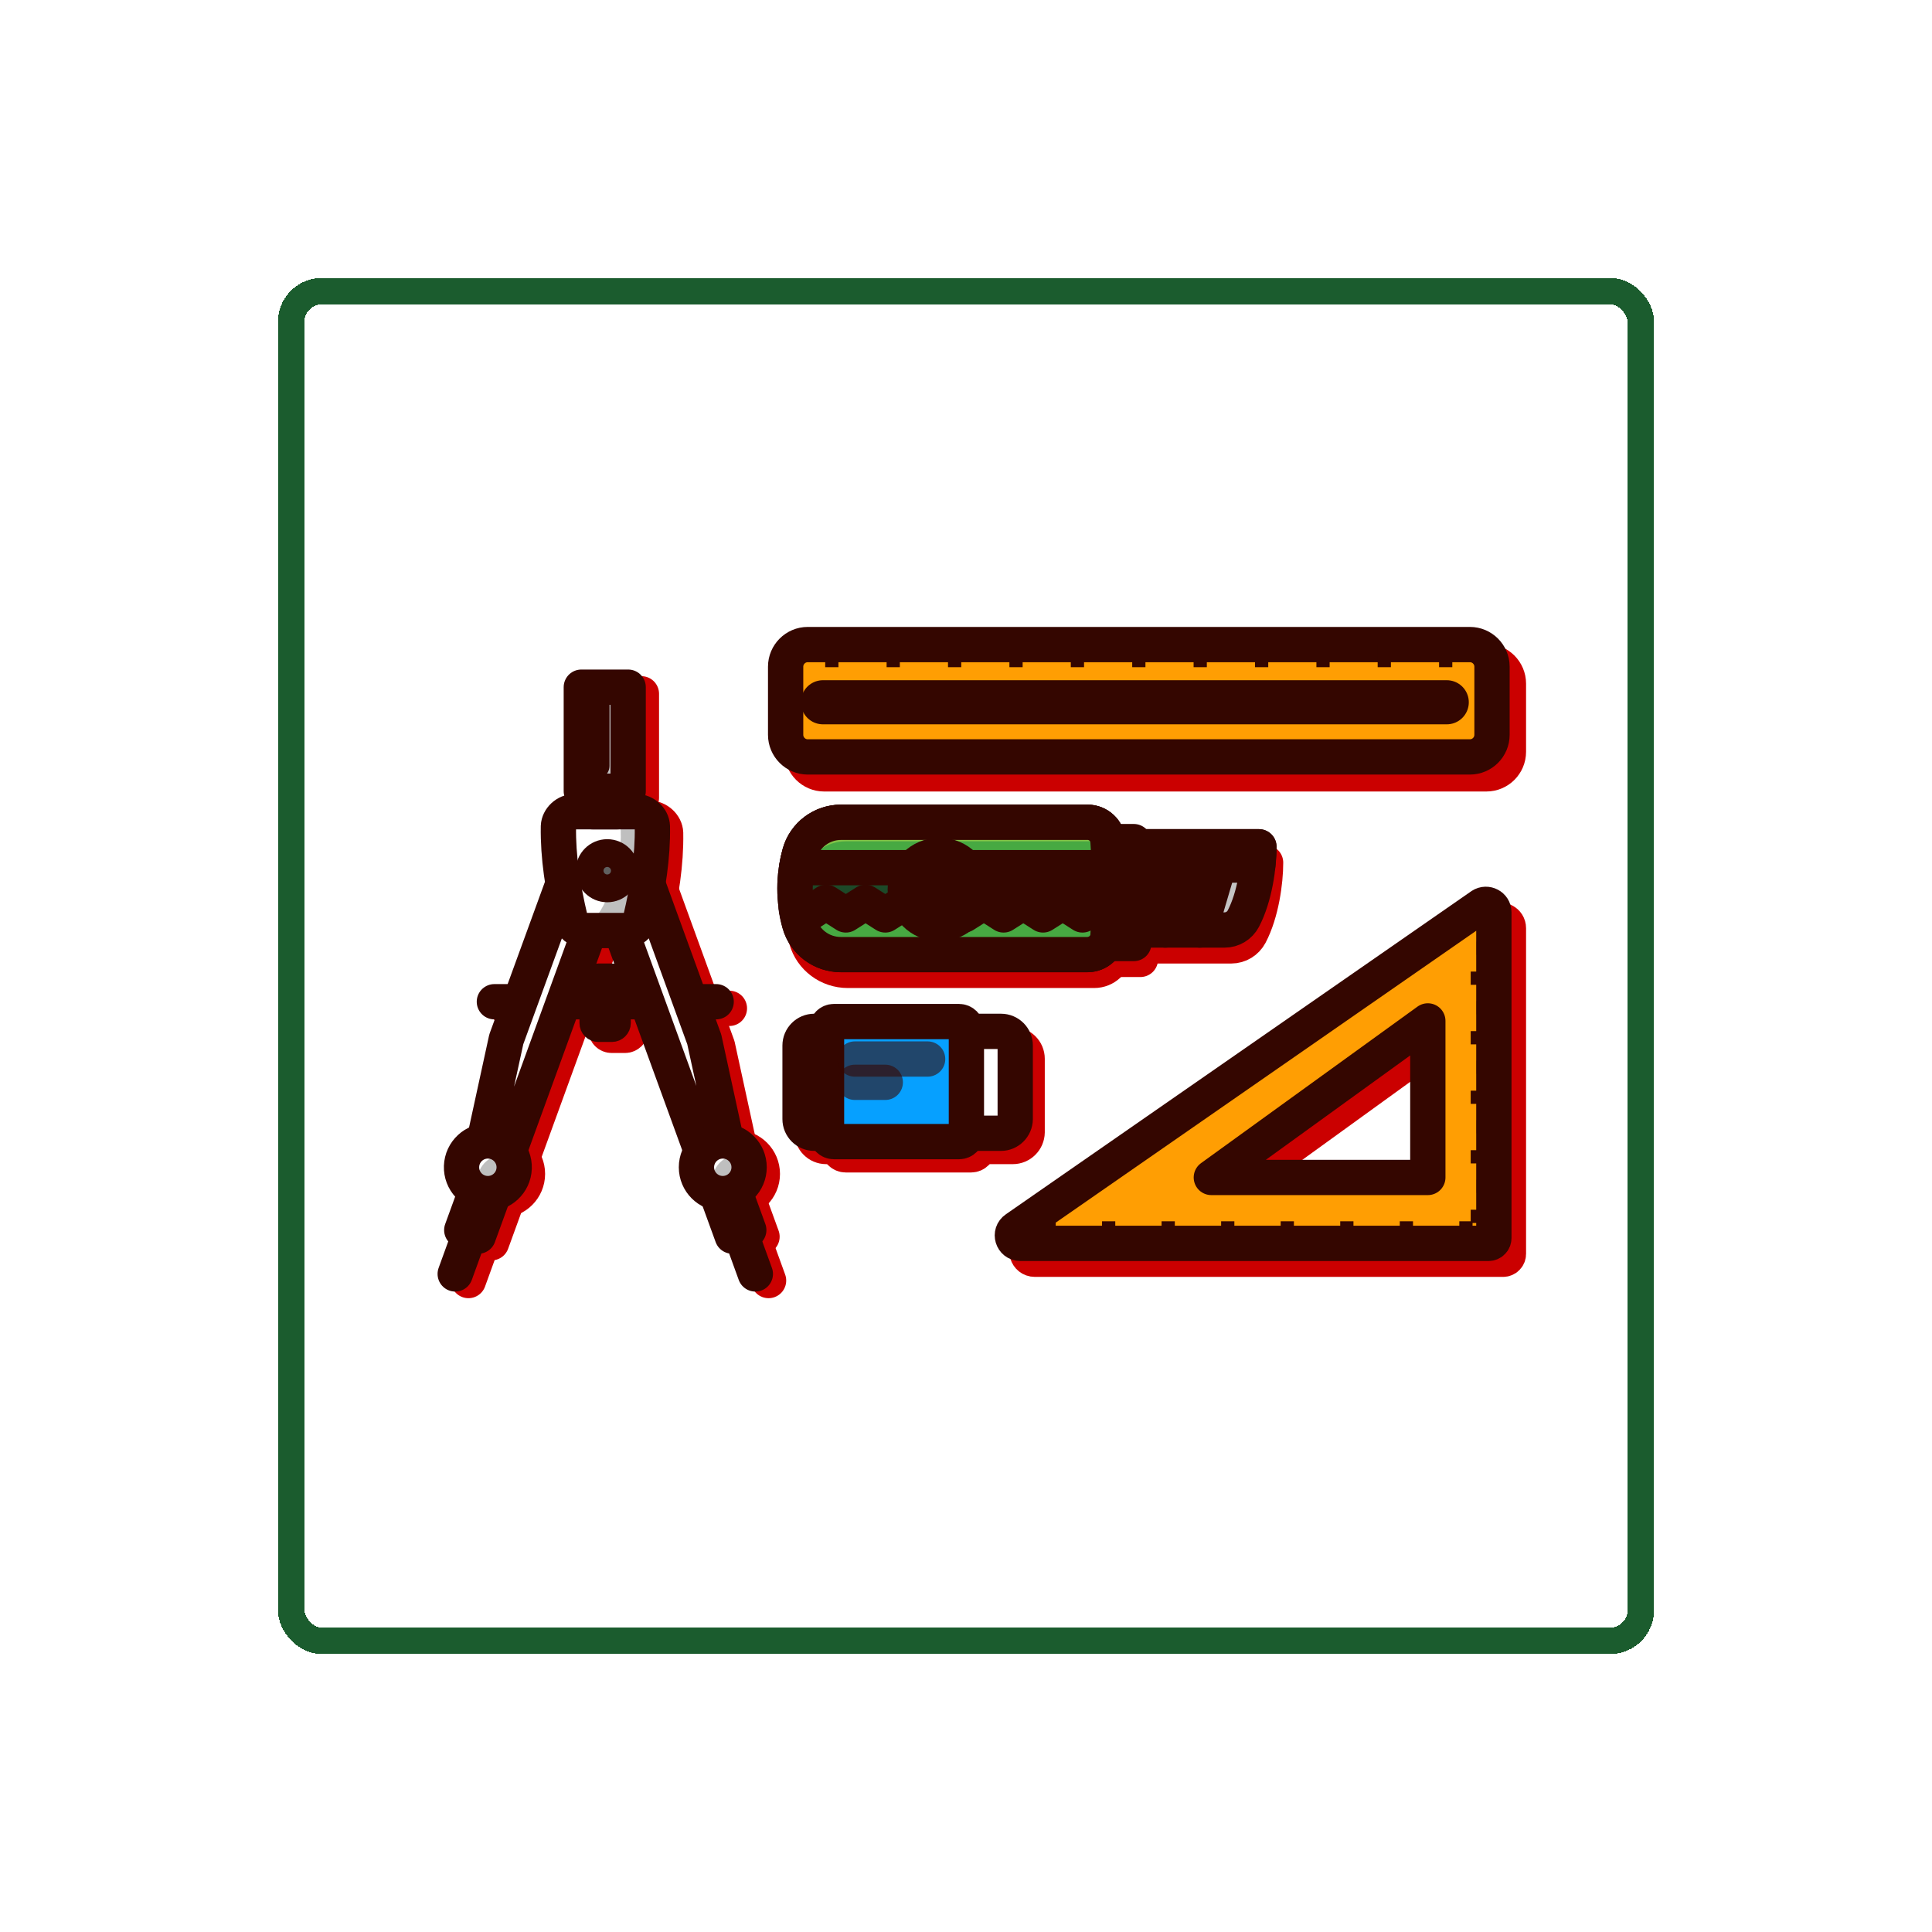 <svg width="438" height="438" viewBox="0 0 438 438" fill="none" xmlns="http://www.w3.org/2000/svg">
<g filter="url(#filter0_d_50_948)">
<g clip-path="url(#clip0_50_948)">
<path d="M353 53H53V353H353V53Z" fill="white"/>
<path d="M232.07 174.02C215.81 174.02 192.44 174.02 176.18 174.02C171.83 174.02 167.99 176.87 166.82 181.04C165.35 186.29 165.35 191.75 166.82 196.97C167.99 201.14 171.83 203.99 176.18 203.99H232.07C234.53 203.99 236.54 202.1 236.69 199.67C237.17 192.56 237.17 185.42 236.69 178.31C236.54 175.91 234.5 174.02 232.07 174.02Z" fill="#CB0000" stroke="#CB0000" stroke-width="8" stroke-miterlimit="10" stroke-linecap="round" stroke-linejoin="round"/>
<path d="M196.7 198.44C195.5 192.2 195.5 185.81 196.7 179.57C218.81 179.57 248.78 179.57 270.92 179.57C270.92 183.89 269.96 190.94 267.38 195.86C266.54 197.45 264.92 198.44 263.12 198.44H196.7Z" fill="#CB0000" stroke="#CB0000" stroke-width="8" stroke-miterlimit="10" stroke-linecap="round" stroke-linejoin="round"/>
<path d="M242.54 195.89H237.17V201.5H242.54V195.89Z" fill="#CB0000" stroke="#CB0000" stroke-width="8" stroke-miterlimit="10" stroke-linecap="round" stroke-linejoin="round"/>
<path d="M242.54 178.1H237.17V183.71H242.54V178.1Z" fill="#CB0000" stroke="#CB0000" stroke-width="8" stroke-miterlimit="10" stroke-linecap="round" stroke-linejoin="round"/>
<path d="M99.08 212.6H149.36" stroke="#CB0000" stroke-width="8" stroke-miterlimit="10" stroke-linecap="round" stroke-linejoin="round"/>
<path d="M125.72 218.72H122.66C121.94 218.72 121.37 218.15 121.37 217.43V208.22C121.37 207.5 121.94 206.93 122.66 206.93H125.72C126.44 206.93 127.01 207.5 127.01 208.22V217.43C127.01 218.15 126.41 218.72 125.72 218.72Z" fill="#CB0000" stroke="#CB0000" stroke-width="8" stroke-miterlimit="10" stroke-linecap="round" stroke-linejoin="round"/>
<path d="M155.06 265.55L158.24 274.31" stroke="#CB0000" stroke-width="8" stroke-miterlimit="10" stroke-linecap="round" stroke-linejoin="round"/>
<path d="M151.91 245.24L146.3 247.31L122.18 181.1L130.94 177.92L146.66 221.12L151.91 245.24Z" fill="#CB0000" stroke="#CB0000" stroke-width="8" stroke-miterlimit="10" stroke-linecap="round" stroke-linejoin="round"/>
<path d="M153.122 254.385L149.373 255.75L153.005 265.729L156.754 264.365L153.122 254.385Z" fill="#CB0000" stroke="#CB0000" stroke-width="8" stroke-miterlimit="10" stroke-linecap="round" stroke-linejoin="round"/>
<path d="M150.86 256.1C154.157 256.1 156.83 253.427 156.83 250.13C156.83 246.833 154.157 244.16 150.86 244.16C147.563 244.16 144.89 246.833 144.89 250.13C144.89 253.427 147.563 256.1 150.86 256.1Z" fill="#CB0000" stroke="#CB0000" stroke-width="8" stroke-miterlimit="10" stroke-linecap="round" stroke-linejoin="round"/>
<path d="M96.53 245.24L102.17 247.31L126.26 181.1L117.53 177.92L101.78 221.12L96.53 245.24Z" fill="#CB0000" stroke="#CB0000" stroke-width="8" stroke-miterlimit="10" stroke-linecap="round" stroke-linejoin="round"/>
<path d="M95.319 254.391L91.686 264.371L95.436 265.735L99.068 255.756L95.319 254.391Z" fill="#CB0000" stroke="#CB0000" stroke-width="8" stroke-miterlimit="10" stroke-linecap="round" stroke-linejoin="round"/>
<path d="M93.38 265.55L90.2 274.31" stroke="#CB0000" stroke-width="8" stroke-miterlimit="10" stroke-linecap="round" stroke-linejoin="round"/>
<path d="M97.61 256.1C100.907 256.1 103.58 253.427 103.58 250.13C103.58 246.833 100.907 244.16 97.61 244.16C94.313 244.16 91.64 246.833 91.64 250.13C91.64 253.427 94.313 256.1 97.61 256.1Z" fill="#CB0000" stroke="#CB0000" stroke-width="8" stroke-miterlimit="10" stroke-linecap="round" stroke-linejoin="round"/>
<path d="M128.87 196.46C125.78 196.46 122.66 196.46 119.57 196.46C118.07 196.46 116.63 195.32 116.27 193.82C114.62 186.86 113.48 179.81 113.6 172.85C113.66 171.08 115.37 169.52 117.14 169.52C121.88 169.52 126.62 169.52 131.36 169.52C133.13 169.52 134.84 171.08 134.9 172.85C135.02 179.81 133.88 186.86 132.23 193.82C131.81 195.32 130.37 196.46 128.87 196.46Z" fill="#CB0000" stroke="#CB0000" stroke-width="8" stroke-miterlimit="10" stroke-linecap="round" stroke-linejoin="round"/>
<path d="M129.41 141.29H118.79V164.87H129.41V141.29Z" fill="#CB0000" stroke="#CB0000" stroke-width="8" stroke-miterlimit="10" stroke-linecap="round" stroke-linejoin="round"/>
<path d="M126.95 164.87H121.31V169.52H126.95V164.87Z" fill="#CB0000" stroke="#CB0000" stroke-width="8" stroke-miterlimit="10" stroke-linecap="round" stroke-linejoin="round"/>
<path d="M96.08 211.1H146.36" stroke="#340600" stroke-width="8" stroke-miterlimit="10" stroke-linecap="round" stroke-linejoin="round"/>
<path d="M122.72 217.22H119.66C118.94 217.22 118.37 216.65 118.37 215.93V206.72C118.37 206 118.94 205.43 119.66 205.43H122.72C123.44 205.43 124.01 206 124.01 206.72V215.93C124.01 216.65 123.41 217.22 122.72 217.22Z" fill="#BFBFBF"/>
<path d="M118.91 205.64C118.58 205.88 118.34 206.27 118.34 206.72V215.93C118.34 216.38 118.58 216.77 118.91 217.01C119.87 216.14 120.59 213.92 120.59 211.34C120.59 208.73 119.9 206.51 118.91 205.64Z" fill="white"/>
<path d="M122.72 217.22H119.66C118.94 217.22 118.37 216.65 118.37 215.93V206.72C118.37 206 118.94 205.43 119.66 205.43H122.72C123.44 205.43 124.01 206 124.01 206.72V215.93C124.01 216.65 123.41 217.22 122.72 217.22Z" stroke="#340600" stroke-width="6" stroke-miterlimit="10" stroke-linecap="round" stroke-linejoin="round"/>
<path d="M148.91 243.74L143.3 245.81L119.18 179.6L127.94 176.42L143.66 219.62L148.91 243.74Z" fill="white"/>
<path d="M143.66 219.62L127.94 176.42L125.54 177.29L140.96 219.62L146.21 243.74L142.97 244.94L143.3 245.81L148.91 243.74L143.66 219.62Z" fill="#BFBFBF"/>
<path d="M128.24 176.12L119.48 179.3L126.26 197.96C129.26 197.9 131.96 195.77 132.68 192.8C132.89 191.87 133.1 190.97 133.31 190.07L128.24 176.12Z" fill="#BFBFBF"/>
<path d="M152.06 264.05L155.24 272.81" stroke="#340600" stroke-width="8" stroke-miterlimit="10" stroke-linecap="round" stroke-linejoin="round"/>
<path d="M150.122 252.885L146.373 254.25L150.005 264.229L153.754 262.865L150.122 252.885Z" fill="#BFBFBF"/>
<path d="M148.91 243.74L143.3 245.81L119.18 179.6L127.94 176.42L143.66 219.62L148.91 243.74Z" stroke="#340600" stroke-width="8" stroke-miterlimit="10" stroke-linecap="round" stroke-linejoin="round"/>
<path d="M150.122 252.885L146.373 254.25L150.005 264.229L153.754 262.865L150.122 252.885Z" stroke="#340600" stroke-width="8" stroke-miterlimit="10" stroke-linecap="round" stroke-linejoin="round"/>
<path d="M147.86 254.6C151.157 254.6 153.83 251.927 153.83 248.63C153.83 245.333 151.157 242.66 147.86 242.66C144.563 242.66 141.89 245.333 141.89 248.63C141.89 251.927 144.563 254.6 147.86 254.6Z" fill="white"/>
<path d="M149.39 246.17C146.3 247.31 144.68 250.73 145.82 253.85C145.88 254.03 145.94 254.18 146.03 254.33C147.26 254.72 148.61 254.72 149.9 254.27C152.99 253.13 154.61 249.71 153.47 246.59C153.41 246.41 153.35 246.26 153.26 246.11C152.06 245.69 150.71 245.69 149.39 246.17Z" fill="#BFBFBF"/>
<path d="M147.86 254.6C151.157 254.6 153.83 251.927 153.83 248.63C153.83 245.333 151.157 242.66 147.86 242.66C144.563 242.66 141.89 245.333 141.89 248.63C141.89 251.927 144.563 254.6 147.86 254.6Z" stroke="#340600" stroke-width="8" stroke-miterlimit="10" stroke-linecap="round" stroke-linejoin="round"/>
<path d="M93.53 243.74L99.17 245.81L123.26 179.6L114.53 176.42L98.78 219.62L93.53 243.74Z" fill="white"/>
<path d="M93.53 243.74L99.17 245.81L123.26 179.6L114.53 176.42L98.78 219.62L93.53 243.74Z" fill="white"/>
<path d="M114.53 176.42L114.2 177.29L120.56 179.6L96.77 244.94L99.17 245.81L123.26 179.6L114.53 176.42Z" fill="#BFBFBF"/>
<path d="M115.13 176.12L110.06 190.07C110.24 190.97 110.45 191.87 110.69 192.8C111.41 195.74 114.11 197.87 117.11 197.93L123.89 179.27L115.13 176.12Z" fill="#BFBFBF"/>
<path d="M93.53 243.74L99.17 245.81L123.26 179.6L114.53 176.42L98.78 219.62L93.53 243.74Z" stroke="#340600" stroke-width="8" stroke-miterlimit="10" stroke-linecap="round" stroke-linejoin="round"/>
<path d="M92.319 252.891L88.686 262.871L92.436 264.235L96.068 254.256L92.319 252.891Z" fill="#BFBFBF"/>
<path d="M92.319 252.891L88.686 262.871L92.436 264.235L96.068 254.256L92.319 252.891Z" stroke="#340600" stroke-width="8" stroke-miterlimit="10" stroke-linecap="round" stroke-linejoin="round"/>
<path d="M90.38 264.05L87.2 272.81" stroke="#340600" stroke-width="8" stroke-miterlimit="10" stroke-linecap="round" stroke-linejoin="round"/>
<path d="M100.568 248.83C100.677 245.535 98.095 242.775 94.8 242.665C91.505 242.556 88.744 245.138 88.635 248.433C88.525 251.728 91.107 254.488 94.402 254.598C97.698 254.708 100.458 252.126 100.568 248.83Z" fill="white"/>
<path d="M100.568 248.83C100.677 245.535 98.095 242.775 94.8 242.665C91.505 242.556 88.744 245.138 88.635 248.433C88.525 251.728 91.107 254.488 94.402 254.598C97.698 254.708 100.458 252.126 100.568 248.83Z" fill="white"/>
<path d="M100.22 250.67C100.79 249.11 100.67 247.49 100.01 246.11C96.95 245.12 93.65 246.71 92.57 249.74C92 251.3 92.12 252.92 92.78 254.3C95.81 255.29 99.11 253.7 100.22 250.67Z" fill="#BFBFBF"/>
<path d="M100.568 248.83C100.677 245.535 98.095 242.775 94.8 242.665C91.505 242.556 88.744 245.138 88.635 248.433C88.525 251.728 91.107 254.488 94.402 254.598C97.698 254.708 100.458 252.126 100.568 248.83Z" stroke="#340600" stroke-width="8" stroke-miterlimit="10" stroke-linecap="round" stroke-linejoin="round"/>
<path d="M125.87 194.96C122.78 194.96 119.66 194.96 116.57 194.96C115.07 194.96 113.63 193.82 113.27 192.32C111.62 185.36 110.48 178.31 110.6 171.35C110.66 169.58 112.37 168.02 114.14 168.02C118.88 168.02 123.62 168.02 128.36 168.02C130.13 168.02 131.84 169.58 131.9 171.35C132.02 178.31 130.88 185.36 129.23 192.32C128.81 193.82 127.37 194.96 125.87 194.96Z" fill="#BFBFBF"/>
<path d="M113.15 192.32C111.5 185.36 110.36 178.31 110.48 171.35C110.54 169.58 112.25 168.02 114.02 168.02C117.41 168.02 120.77 168.02 124.16 168.02C124.97 171.74 124.97 175.76 123.95 179.75C122.42 185.81 120.44 194.09 114.26 194.09C113.72 193.64 113.33 193.01 113.15 192.32Z" fill="white"/>
<path d="M125.87 194.96C122.78 194.96 119.66 194.96 116.57 194.96C115.07 194.96 113.63 193.82 113.27 192.32C111.62 185.36 110.48 178.31 110.6 171.35C110.66 169.58 112.37 168.02 114.14 168.02C118.88 168.02 123.62 168.02 128.36 168.02C130.13 168.02 131.84 169.58 131.9 171.35C132.02 178.31 130.88 185.36 129.23 192.32C128.81 193.82 127.37 194.96 125.87 194.96Z" stroke="#340600" stroke-width="8" stroke-miterlimit="10" stroke-linecap="round" stroke-linejoin="round"/>
<path d="M126.41 139.79H115.79V163.37H126.41V139.79Z" fill="#BFBFBF"/>
<path d="M118.79 139.79H115.79V163.37H118.79V139.79Z" fill="#BFBFBF"/>
<path d="M126.44 139.79H122.69V163.37H126.44V139.79Z" fill="#BFBFBF"/>
<path d="M126.41 139.79H115.79V163.37H126.41V139.79Z" stroke="#340600" stroke-width="8" stroke-miterlimit="10" stroke-linecap="round" stroke-linejoin="round"/>
<path d="M123.95 163.37H118.31V168.02H123.95V163.37Z" fill="#606060"/>
<path d="M123.95 163.37H118.31V168.02H123.95V163.37Z" stroke="#340600" stroke-width="8" stroke-miterlimit="10" stroke-linecap="round" stroke-linejoin="round"/>
<path d="M119.18 143.99V157.61" stroke="#340600" stroke-width="6" stroke-miterlimit="10" stroke-linecap="round" stroke-linejoin="round"/>
<path d="M121.67 184.55C123.41 184.55 124.82 183.14 124.82 181.4C124.82 179.66 123.41 178.25 121.67 178.25C119.93 178.25 118.52 179.66 118.52 181.4C118.52 183.14 119.93 184.55 121.67 184.55Z" fill="#606060"/>
<path d="M121.67 184.55C123.41 184.55 124.82 183.14 124.82 181.4C124.82 179.66 123.41 178.25 121.67 178.25C119.93 178.25 118.52 179.66 118.52 181.4C118.52 183.14 119.93 184.55 121.67 184.55Z" stroke="#340600" stroke-width="8" stroke-miterlimit="10" stroke-linecap="round" stroke-linejoin="round"/>
<path d="M230.57 170.42C214.31 170.42 190.94 170.42 174.68 170.42C170.33 170.42 166.49 173.27 165.32 177.44C163.85 182.69 163.85 188.15 165.32 193.37C166.49 197.54 170.33 200.39 174.68 200.39H230.57C233.03 200.39 235.04 198.5 235.19 196.07C235.67 188.96 235.67 181.82 235.19 174.71C235.04 172.31 233 170.42 230.57 170.42Z" fill="#1D4928"/>
<path d="M230.57 170.42C214.31 170.42 190.94 170.42 174.68 170.42C170.33 170.42 166.49 173.27 165.32 177.44C163.85 182.69 163.85 188.15 165.32 193.37C166.49 197.54 170.33 200.39 174.68 200.39H230.57C233.03 200.39 235.04 198.5 235.19 196.07C235.67 188.96 235.67 181.82 235.19 174.71C235.04 172.31 233 170.42 230.57 170.42Z" stroke="#340600" stroke-width="8" stroke-miterlimit="10" stroke-linecap="round" stroke-linejoin="round"/>
<path d="M230.57 170.42C214.31 170.42 190.94 170.42 174.68 170.42C170.33 170.42 166.49 173.27 165.32 177.44C163.85 182.69 163.85 188.15 165.32 193.37C166.49 197.54 170.33 200.39 174.68 200.39H230.57C233.03 200.39 235.04 198.5 235.19 196.07C235.67 188.96 235.67 181.82 235.19 174.71C235.04 172.31 233 170.42 230.57 170.42Z" stroke="#340600" stroke-width="8" stroke-miterlimit="10" stroke-linecap="round" stroke-linejoin="round"/>
<path d="M195.2 194.84C194 188.6 194 182.21 195.2 175.97C217.31 175.97 247.28 175.97 269.42 175.97C269.42 180.29 268.46 187.34 265.88 192.26C265.04 193.85 263.42 194.84 261.62 194.84H195.2Z" fill="#C4C4C4"/>
<path opacity="0.77" d="M267.47 175.97C267.17 180.2 266.15 185.75 264.02 189.86C263.18 191.45 261.56 192.44 259.76 192.44H194.78C194.9 193.25 195.02 194.06 195.17 194.87H261.59C263.39 194.87 265.01 193.88 265.85 192.29C268.43 187.37 269.39 180.32 269.39 176C268.76 175.97 268.13 175.97 267.47 175.97Z" fill="#C4C4C4"/>
<path d="M195.2 194.84C194 188.6 194 182.21 195.2 175.97C217.31 175.97 247.28 175.97 269.42 175.97C269.42 180.29 268.46 187.34 265.88 192.26C265.04 193.85 263.42 194.84 261.62 194.84H195.2V194.84Z" stroke="#340600" stroke-width="8" stroke-miterlimit="10" stroke-linecap="round" stroke-linejoin="round"/>
<path d="M269.15 180.11C269.3 178.61 269.39 177.17 269.39 175.97C247.28 175.97 217.31 175.97 195.17 175.97C194.9 177.35 194.72 178.73 194.57 180.11C217.22 180.11 246.35 180.11 269.15 180.11Z" fill="white"/>
<path d="M269.15 180.11C269.3 178.61 269.39 177.17 269.39 175.97C247.28 175.97 217.31 175.97 195.17 175.97C194.9 177.35 194.72 178.73 194.57 180.11C217.22 180.11 246.35 180.11 269.15 180.11Z" stroke="#340600" stroke-width="8" stroke-miterlimit="10" stroke-linecap="round" stroke-linejoin="round"/>
<path d="M197.39 180.71L193.22 194.84" stroke="#340600" stroke-width="8" stroke-miterlimit="10" stroke-linecap="round" stroke-linejoin="round"/>
<path d="M205.25 180.71L201.08 194.84" stroke="#340600" stroke-width="8" stroke-miterlimit="10" stroke-linecap="round" stroke-linejoin="round"/>
<path d="M213.08 180.71L208.91 194.84" stroke="#340600" stroke-width="8" stroke-miterlimit="10" stroke-linecap="round" stroke-linejoin="round"/>
<path d="M220.94 180.71L216.77 194.84" stroke="#340600" stroke-width="8" stroke-miterlimit="10" stroke-linecap="round" stroke-linejoin="round"/>
<path d="M228.8 180.71L224.63 194.84" stroke="#340600" stroke-width="8" stroke-miterlimit="10" stroke-linecap="round" stroke-linejoin="round"/>
<path d="M236.63 180.71L232.46 194.84" stroke="#340600" stroke-width="8" stroke-miterlimit="10" stroke-linecap="round" stroke-linejoin="round"/>
<path d="M244.49 180.71L240.32 194.84" stroke="#340600" stroke-width="8" stroke-miterlimit="10" stroke-linecap="round" stroke-linejoin="round"/>
<path d="M252.35 180.71L248.18 194.84" stroke="#340600" stroke-width="8" stroke-miterlimit="10" stroke-linecap="round" stroke-linejoin="round"/>
<path d="M260.18 180.71L256.01 194.84" stroke="#340600" stroke-width="8" stroke-miterlimit="10" stroke-linecap="round" stroke-linejoin="round"/>
<path d="M235.49 180.71C235.43 178.73 235.34 176.72 235.19 174.74C235.04 172.31 233 170.42 230.57 170.42C214.31 170.42 190.94 170.42 174.68 170.42C170.33 170.42 166.49 173.27 165.32 177.44C165.02 178.52 164.78 179.6 164.6 180.71H235.49Z" fill="#47A942"/>
<path d="M175.7 174.74C191.96 174.74 215.33 174.74 231.59 174.74C233.09 174.74 234.41 175.46 235.28 176.54C235.25 176.03 235.22 175.52 235.19 175.01C235.04 172.58 233 170.69 230.57 170.69C214.31 170.69 190.94 170.69 174.68 170.69C170.33 170.69 166.49 173.54 165.32 177.71C165.02 178.79 164.78 179.87 164.6 180.98H166.61C167.99 177.26 171.62 174.74 175.7 174.74Z" fill="#81C347"/>
<path d="M235.19 175.04C235.04 172.61 233 170.72 230.57 170.72C214.31 170.72 190.94 170.72 174.68 170.72C170.33 170.72 166.49 173.57 165.32 177.74C165.02 178.82 164.78 179.9 164.6 181.01H164.66C164.75 180.65 164.84 180.29 164.93 179.93C166.1 175.76 169.94 172.91 174.29 172.91C190.55 172.91 213.92 172.91 230.18 172.91C232.1 172.91 233.75 174.05 234.44 175.73C234.74 175.97 235.04 176.24 235.28 176.57C235.25 176.03 235.22 175.55 235.19 175.04Z" fill="#CADB2A"/>
<path d="M235.49 180.71C235.43 178.73 235.34 176.72 235.19 174.74C235.04 172.31 233 170.42 230.57 170.42C214.31 170.42 190.94 170.42 174.68 170.42C170.33 170.42 166.49 173.27 165.32 177.44C165.02 178.52 164.78 179.6 164.6 180.71H235.49Z" stroke="#340600" stroke-width="8" stroke-miterlimit="10" stroke-linecap="round" stroke-linejoin="round"/>
<path d="M235.19 196.1C235.34 193.94 235.43 191.75 235.49 189.59L233.87 188.57L229.4 191.42L224.93 188.57L220.46 191.42L215.99 188.57L211.52 191.42L207.05 188.57L202.58 191.42L198.11 188.57L193.64 191.42L189.17 188.57L184.7 191.42L180.23 188.57L175.76 191.42L171.29 188.57L166.82 191.42L164.51 189.95C164.69 191.12 164.93 192.26 165.26 193.4C166.43 197.57 170.27 200.42 174.62 200.42H230.51C233 200.39 235.04 198.5 235.19 196.1Z" fill="#47A942"/>
<path d="M235.25 189.41C235.19 190.55 235.13 191.69 235.07 192.83C234.92 195.26 232.88 197.15 230.45 197.15H174.53C170.27 197.15 166.49 194.39 165.23 190.37L164.54 189.92C164.72 191.09 164.96 192.23 165.29 193.37C166.46 197.54 170.3 200.39 174.65 200.39H230.54C233 200.39 235.01 198.5 235.16 196.07C235.31 193.91 235.4 191.72 235.46 189.56L235.25 189.41Z" fill="#26863F"/>
<path d="M235.19 196.1C235.34 193.94 235.43 191.75 235.49 189.59L233.87 188.57L229.4 191.42L224.93 188.57L220.46 191.42L215.99 188.57L211.52 191.42L207.05 188.57L202.58 191.42L198.11 188.57L193.64 191.42L189.17 188.57L184.7 191.42L180.23 188.57L175.76 191.42L171.29 188.57L166.82 191.42L164.51 189.95C164.69 191.12 164.93 192.26 165.26 193.4C166.43 197.57 170.27 200.42 174.62 200.42H230.51C233 200.39 235.04 198.5 235.19 196.1Z" stroke="#340600" stroke-width="8" stroke-miterlimit="10" stroke-linecap="round" stroke-linejoin="round"/>
<path d="M196.97 193.4C201.245 193.4 204.71 189.935 204.71 185.66C204.71 181.385 201.245 177.92 196.97 177.92C192.695 177.92 189.23 181.385 189.23 185.66C189.23 189.935 192.695 193.4 196.97 193.4Z" fill="#CCCC00"/>
<path d="M196.97 193.4C201.245 193.4 204.71 189.935 204.71 185.66C204.71 181.385 201.245 177.92 196.97 177.92C192.695 177.92 189.23 181.385 189.23 185.66C189.23 189.935 192.695 193.4 196.97 193.4Z" stroke="#340600" stroke-width="8" stroke-miterlimit="10" stroke-linecap="round" stroke-linejoin="round"/>
<path d="M241.04 192.29H235.67V197.9H241.04V192.29Z" fill="#245B34"/>
<path d="M241.04 192.29H235.67V197.9H241.04V192.29Z" stroke="#340600" stroke-width="8" stroke-miterlimit="10" stroke-linecap="round" stroke-linejoin="round"/>
<path d="M241.04 174.8H235.67V180.41H241.04V174.8Z" fill="#245B34"/>
<path d="M241.04 174.8H235.67V180.41H241.04V174.8Z" stroke="#340600" stroke-width="8" stroke-miterlimit="10" stroke-linecap="round" stroke-linejoin="round"/>
<path d="M189.53 187.31L201.74 179.81" stroke="#340600" stroke-width="8" stroke-miterlimit="10" stroke-linecap="round" stroke-linejoin="round"/>
<path d="M192.5 191.51L204.68 184.01" stroke="#340600" stroke-width="8" stroke-miterlimit="10" stroke-linecap="round" stroke-linejoin="round"/>
<path d="M320.96 159.44H170.84C168.08 159.44 165.83 157.19 165.83 154.43V138.98C165.83 136.22 168.08 133.97 170.84 133.97H320.96C323.72 133.97 325.97 136.22 325.97 138.98V154.43C325.97 157.22 323.72 159.44 320.96 159.44Z" fill="#CB0000" stroke="#CB0000" stroke-width="8" stroke-miterlimit="10" stroke-linecap="round" stroke-linejoin="round"/>
<path d="M317.24 155.6H167.12C164.36 155.6 162.11 153.35 162.11 150.59V135.14C162.11 132.38 164.36 130.13 167.12 130.13H317.24C320 130.13 322.25 132.38 322.25 135.14V150.59C322.25 153.35 320 155.6 317.24 155.6Z" fill="#FF9E03"/>
<path d="M317.24 155.6H167.12C164.36 155.6 162.11 153.35 162.11 150.59V135.14C162.11 132.38 164.36 130.13 167.12 130.13H317.24C320 130.13 322.25 132.38 322.25 135.14V150.59C322.25 153.35 320 155.6 317.24 155.6Z" stroke="#340600" stroke-width="8" stroke-miterlimit="10" stroke-linecap="round" stroke-linejoin="round"/>
<path d="M170.57 143.21H311.99" stroke="#340600" stroke-width="10" stroke-miterlimit="10" stroke-linecap="round" stroke-linejoin="round"/>
<path d="M311.75 130.13V135.26" stroke="#340600" stroke-width="3" stroke-miterlimit="10" stroke-linejoin="round"/>
<path d="M297.83 130.13V135.26" stroke="#340600" stroke-width="3" stroke-miterlimit="10" stroke-linejoin="round"/>
<path d="M301.49 130.13V132.8" stroke="#340600" stroke-width="3" stroke-miterlimit="10" stroke-linejoin="round"/>
<path d="M308.21 130.13V132.8" stroke="#340600" stroke-width="3" stroke-miterlimit="10" stroke-linejoin="round"/>
<path d="M304.85 130.13V133.85" stroke="#340600" stroke-width="3" stroke-miterlimit="10" stroke-linejoin="round"/>
<path d="M283.94 130.13V135.26" stroke="#340600" stroke-width="3" stroke-miterlimit="10" stroke-linejoin="round"/>
<path d="M287.6 130.13V132.8" stroke="#340600" stroke-width="3" stroke-miterlimit="10" stroke-linejoin="round"/>
<path d="M294.29 130.13V132.8" stroke="#340600" stroke-width="3" stroke-miterlimit="10" stroke-linejoin="round"/>
<path d="M290.93 130.13V133.85" stroke="#340600" stroke-width="3" stroke-miterlimit="10" stroke-linejoin="round"/>
<path d="M270.02 130.13V135.26" stroke="#340600" stroke-width="3" stroke-miterlimit="10" stroke-linejoin="round"/>
<path d="M273.68 130.13V132.8" stroke="#340600" stroke-width="3" stroke-miterlimit="10" stroke-linejoin="round"/>
<path d="M280.37 130.13V132.8" stroke="#340600" stroke-width="3" stroke-miterlimit="10" stroke-linejoin="round"/>
<path d="M277.01 130.13V133.85" stroke="#340600" stroke-width="3" stroke-miterlimit="10" stroke-linejoin="round"/>
<path d="M256.1 130.13V135.26" stroke="#340600" stroke-width="3" stroke-miterlimit="10" stroke-linejoin="round"/>
<path d="M259.76 130.13V132.8" stroke="#340600" stroke-width="3" stroke-miterlimit="10" stroke-linejoin="round"/>
<path d="M266.45 130.13V132.8" stroke="#340600" stroke-width="3" stroke-miterlimit="10" stroke-linejoin="round"/>
<path d="M263.09 130.13V133.85" stroke="#340600" stroke-width="3" stroke-miterlimit="10" stroke-linejoin="round"/>
<path d="M242.18 130.13V135.26" stroke="#340600" stroke-width="3" stroke-miterlimit="10" stroke-linejoin="round"/>
<path d="M245.84 130.13V132.8" stroke="#340600" stroke-width="3" stroke-miterlimit="10" stroke-linejoin="round"/>
<path d="M252.53 130.13V132.8" stroke="#340600" stroke-width="3" stroke-miterlimit="10" stroke-linejoin="round"/>
<path d="M249.2 130.13V133.85" stroke="#340600" stroke-width="3" stroke-miterlimit="10" stroke-linejoin="round"/>
<path d="M228.26 130.13V135.26" stroke="#340600" stroke-width="3" stroke-miterlimit="10" stroke-linejoin="round"/>
<path d="M231.92 130.13V132.8" stroke="#340600" stroke-width="3" stroke-miterlimit="10" stroke-linejoin="round"/>
<path d="M238.61 130.13V132.8" stroke="#340600" stroke-width="3" stroke-miterlimit="10" stroke-linejoin="round"/>
<path d="M235.28 130.13V133.85" stroke="#340600" stroke-width="3" stroke-miterlimit="10" stroke-linejoin="round"/>
<path d="M214.34 130.13V135.26" stroke="#340600" stroke-width="3" stroke-miterlimit="10" stroke-linejoin="round"/>
<path d="M218 130.13V132.8" stroke="#340600" stroke-width="3" stroke-miterlimit="10" stroke-linejoin="round"/>
<path d="M224.69 130.13V132.8" stroke="#340600" stroke-width="3" stroke-miterlimit="10" stroke-linejoin="round"/>
<path d="M221.36 130.13V133.85" stroke="#340600" stroke-width="3" stroke-miterlimit="10" stroke-linejoin="round"/>
<path d="M200.42 130.13V135.26" stroke="#340600" stroke-width="3" stroke-miterlimit="10" stroke-linejoin="round"/>
<path d="M204.08 130.13V132.8" stroke="#340600" stroke-width="3" stroke-miterlimit="10" stroke-linejoin="round"/>
<path d="M210.8 130.13V132.8" stroke="#340600" stroke-width="3" stroke-miterlimit="10" stroke-linejoin="round"/>
<path d="M207.44 130.13V133.85" stroke="#340600" stroke-width="3" stroke-miterlimit="10" stroke-linejoin="round"/>
<path d="M186.5 130.13V135.26" stroke="#340600" stroke-width="3" stroke-miterlimit="10" stroke-linejoin="round"/>
<path d="M190.16 130.13V132.8" stroke="#340600" stroke-width="3" stroke-miterlimit="10" stroke-linejoin="round"/>
<path d="M196.88 130.13V132.8" stroke="#340600" stroke-width="3" stroke-miterlimit="10" stroke-linejoin="round"/>
<path d="M193.52 130.13V133.85" stroke="#340600" stroke-width="3" stroke-miterlimit="10" stroke-linejoin="round"/>
<path d="M172.58 130.13V135.26" stroke="#340600" stroke-width="3" stroke-miterlimit="10" stroke-linejoin="round"/>
<path d="M176.24 130.13V132.8" stroke="#340600" stroke-width="3" stroke-miterlimit="10" stroke-linejoin="round"/>
<path d="M182.96 130.13V132.8" stroke="#340600" stroke-width="3" stroke-miterlimit="10" stroke-linejoin="round"/>
<path d="M179.6 130.13V133.85" stroke="#340600" stroke-width="3" stroke-miterlimit="10" stroke-linejoin="round"/>
<path d="M323.15 192.92L217.61 266.18C216.14 267.17 216.83 269.48 218.6 269.48H324.77C325.43 269.48 325.97 268.94 325.97 268.28V194.42C325.97 192.98 324.35 192.14 323.15 192.92ZM261.92 254.54L311 219.05V254.54H261.92Z" fill="#CB0000" stroke="#CB0000" stroke-width="8" stroke-miterlimit="10" stroke-linecap="round" stroke-linejoin="round"/>
<path d="M319.85 189.32L214.31 262.58C212.84 263.57 213.53 265.88 215.3 265.88H321.47C322.13 265.88 322.67 265.34 322.67 264.68V190.82C322.67 189.38 321.05 188.54 319.85 189.32ZM258.62 250.94L307.7 215.45V250.94H258.62Z" fill="#FF9E03"/>
<path d="M319.85 189.32L214.31 262.58C212.84 263.57 213.53 265.88 215.3 265.88H321.47C322.13 265.88 322.67 265.34 322.67 264.68V190.82C322.67 189.38 321.05 188.54 319.85 189.32ZM258.62 250.94L307.7 215.45V250.94H258.62Z" stroke="#340600" stroke-width="8" stroke-miterlimit="10" stroke-linecap="round" stroke-linejoin="round"/>
<path d="M316.34 265.82V260.87" stroke="#340600" stroke-width="3" stroke-miterlimit="10" stroke-linejoin="round"/>
<path d="M302.84 265.82V260.87" stroke="#340600" stroke-width="3" stroke-miterlimit="10" stroke-linejoin="round"/>
<path d="M306.38 265.82V263.24" stroke="#340600" stroke-width="3" stroke-miterlimit="10" stroke-linejoin="round"/>
<path d="M312.89 265.82V263.24" stroke="#340600" stroke-width="3" stroke-miterlimit="10" stroke-linejoin="round"/>
<path d="M309.62 265.82V262.22" stroke="#340600" stroke-width="3" stroke-miterlimit="10" stroke-linejoin="round"/>
<path d="M289.34 265.82V260.87" stroke="#340600" stroke-width="3" stroke-miterlimit="10" stroke-linejoin="round"/>
<path d="M292.88 265.82V263.24" stroke="#340600" stroke-width="3" stroke-miterlimit="10" stroke-linejoin="round"/>
<path d="M299.39 265.82V263.24" stroke="#340600" stroke-width="3" stroke-miterlimit="10" stroke-linejoin="round"/>
<path d="M296.12 265.82V262.22" stroke="#340600" stroke-width="3" stroke-miterlimit="10" stroke-linejoin="round"/>
<path d="M275.84 265.82V260.87" stroke="#340600" stroke-width="3" stroke-miterlimit="10" stroke-linejoin="round"/>
<path d="M279.38 265.82V263.24" stroke="#340600" stroke-width="3" stroke-miterlimit="10" stroke-linejoin="round"/>
<path d="M285.89 265.82V263.24" stroke="#340600" stroke-width="3" stroke-miterlimit="10" stroke-linejoin="round"/>
<path d="M282.62 265.82V262.22" stroke="#340600" stroke-width="3" stroke-miterlimit="10" stroke-linejoin="round"/>
<path d="M262.34 265.82V260.87" stroke="#340600" stroke-width="3" stroke-miterlimit="10" stroke-linejoin="round"/>
<path d="M265.88 265.82V263.24" stroke="#340600" stroke-width="3" stroke-miterlimit="10" stroke-linejoin="round"/>
<path d="M272.39 265.82V263.24" stroke="#340600" stroke-width="3" stroke-miterlimit="10" stroke-linejoin="round"/>
<path d="M269.12 265.82V262.22" stroke="#340600" stroke-width="3" stroke-miterlimit="10" stroke-linejoin="round"/>
<path d="M248.84 265.82V260.87" stroke="#340600" stroke-width="3" stroke-miterlimit="10" stroke-linejoin="round"/>
<path d="M252.38 265.82V263.24" stroke="#340600" stroke-width="3" stroke-miterlimit="10" stroke-linejoin="round"/>
<path d="M258.89 265.82V263.24" stroke="#340600" stroke-width="3" stroke-miterlimit="10" stroke-linejoin="round"/>
<path d="M255.62 265.82V262.22" stroke="#340600" stroke-width="3" stroke-miterlimit="10" stroke-linejoin="round"/>
<path d="M235.34 265.82V260.87" stroke="#340600" stroke-width="3" stroke-miterlimit="10" stroke-linejoin="round"/>
<path d="M238.88 265.82V263.24" stroke="#340600" stroke-width="3" stroke-miterlimit="10" stroke-linejoin="round"/>
<path d="M245.39 265.82V263.24" stroke="#340600" stroke-width="3" stroke-miterlimit="10" stroke-linejoin="round"/>
<path d="M242.12 265.82V262.22" stroke="#340600" stroke-width="3" stroke-miterlimit="10" stroke-linejoin="round"/>
<path d="M221.84 265.82V260.87" stroke="#340600" stroke-width="3" stroke-miterlimit="10" stroke-linejoin="round"/>
<path d="M225.38 265.82V263.24" stroke="#340600" stroke-width="3" stroke-miterlimit="10" stroke-linejoin="round"/>
<path d="M231.89 265.82V263.24" stroke="#340600" stroke-width="3" stroke-miterlimit="10" stroke-linejoin="round"/>
<path d="M228.62 265.82V262.22" stroke="#340600" stroke-width="3" stroke-miterlimit="10" stroke-linejoin="round"/>
<path d="M322.4 205.76H317.42" stroke="#340600" stroke-width="3" stroke-miterlimit="10" stroke-linejoin="round"/>
<path d="M322.401 202.19H319.791" stroke="#340600" stroke-width="3" stroke-miterlimit="10" stroke-linejoin="round"/>
<path d="M322.401 195.71H319.791" stroke="#340600" stroke-width="3" stroke-miterlimit="10" stroke-linejoin="round"/>
<path d="M322.401 198.95H318.771" stroke="#340600" stroke-width="3" stroke-miterlimit="10" stroke-linejoin="round"/>
<path d="M322.4 219.26H317.42" stroke="#340600" stroke-width="3" stroke-miterlimit="10" stroke-linejoin="round"/>
<path d="M322.401 215.69H319.791" stroke="#340600" stroke-width="3" stroke-miterlimit="10" stroke-linejoin="round"/>
<path d="M322.401 209.21H319.791" stroke="#340600" stroke-width="3" stroke-miterlimit="10" stroke-linejoin="round"/>
<path d="M322.401 212.45H318.771" stroke="#340600" stroke-width="3" stroke-miterlimit="10" stroke-linejoin="round"/>
<path d="M322.4 232.76H317.42" stroke="#340600" stroke-width="3" stroke-miterlimit="10" stroke-linejoin="round"/>
<path d="M322.401 229.19H319.791" stroke="#340600" stroke-width="3" stroke-miterlimit="10" stroke-linejoin="round"/>
<path d="M322.401 222.71H319.791" stroke="#340600" stroke-width="3" stroke-miterlimit="10" stroke-linejoin="round"/>
<path d="M322.401 225.95H318.771" stroke="#340600" stroke-width="3" stroke-miterlimit="10" stroke-linejoin="round"/>
<path d="M322.4 246.26H317.42" stroke="#340600" stroke-width="3" stroke-miterlimit="10" stroke-linejoin="round"/>
<path d="M322.401 242.69H319.791" stroke="#340600" stroke-width="3" stroke-miterlimit="10" stroke-linejoin="round"/>
<path d="M322.401 236.21H319.791" stroke="#340600" stroke-width="3" stroke-miterlimit="10" stroke-linejoin="round"/>
<path d="M322.401 239.45H318.771" stroke="#340600" stroke-width="3" stroke-miterlimit="10" stroke-linejoin="round"/>
<path d="M322.4 259.76H317.42" stroke="#340600" stroke-width="3" stroke-miterlimit="10" stroke-linejoin="round"/>
<path d="M322.401 256.19H319.791" stroke="#340600" stroke-width="3" stroke-miterlimit="10" stroke-linejoin="round"/>
<path d="M322.401 249.71H319.791" stroke="#340600" stroke-width="3" stroke-miterlimit="10" stroke-linejoin="round"/>
<path d="M322.401 252.95H318.771" stroke="#340600" stroke-width="3" stroke-miterlimit="10" stroke-linejoin="round"/>
<path d="M213.62 243.92H171.29C169.52 243.92 168.08 242.48 168.08 240.71V224.03C168.08 222.26 169.52 220.82 171.29 220.82H213.65C215.42 220.82 216.86 222.26 216.86 224.03V240.71C216.83 242.48 215.39 243.92 213.62 243.92Z" fill="#CB0000" stroke="#CB0000" stroke-width="8" stroke-miterlimit="10" stroke-linecap="round" stroke-linejoin="round"/>
<path d="M204.14 245.81H175.73C174.83 245.81 174.08 245.06 174.08 244.16V220.25C174.08 219.35 174.83 218.6 175.73 218.6H204.14C205.04 218.6 205.79 219.35 205.79 220.25V244.16C205.79 245.06 205.07 245.81 204.14 245.81Z" fill="#CB0000" stroke="#CB0000" stroke-width="8" stroke-miterlimit="10" stroke-linecap="round" stroke-linejoin="round"/>
<path d="M210.92 240.92H168.59C166.82 240.92 165.38 239.48 165.38 237.71V221.03C165.38 219.26 166.82 217.82 168.59 217.82H210.95C212.72 217.82 214.16 219.26 214.16 221.03V237.71C214.13 239.48 212.69 240.92 210.92 240.92Z" fill="white"/>
<path d="M202.88 240.92H171.68C169.91 240.92 168.47 239.48 168.47 237.71V221.03C168.47 219.26 169.91 217.82 171.68 217.82H202.88C204.65 217.82 206.09 219.26 206.09 221.03V237.71C206.09 239.48 204.65 240.92 202.88 240.92Z" fill="#BFBFBF"/>
<path d="M210.92 240.92H168.59C166.82 240.92 165.38 239.48 165.38 237.71V221.03C165.38 219.26 166.82 217.82 168.59 217.82H210.95C212.72 217.82 214.16 219.26 214.16 221.03V237.71C214.13 239.48 212.69 240.92 210.92 240.92Z" stroke="#340600" stroke-width="8" stroke-miterlimit="10" stroke-linecap="round" stroke-linejoin="round"/>
<path d="M201.44 242.81H173.03C172.13 242.81 171.38 242.06 171.38 241.16V217.25C171.38 216.35 172.13 215.6 173.03 215.6H201.44C202.34 215.6 203.09 216.35 203.09 217.25V241.16C203.09 242.06 202.37 242.81 201.44 242.81Z" fill="#06A0FF"/>
<path opacity="0.27" d="M201.44 242.81H173.03C172.13 242.81 171.38 242.06 171.38 241.16V240.77C171.38 239.87 172.13 239.12 173.03 239.12H201.44C202.34 239.12 203.09 239.87 203.09 240.77V241.16C203.09 242.06 202.37 242.81 201.44 242.81Z" fill="#06A0FF"/>
<path opacity="0.38" d="M201.44 219.68H173.03C172.13 219.68 171.38 218.93 171.38 218.03V217.64C171.38 216.74 172.13 215.99 173.03 215.99H201.44C202.34 215.99 203.09 216.74 203.09 217.64V218.03C203.09 218.93 202.37 219.68 201.44 219.68Z" fill="#06A0FF"/>
<path d="M201.44 242.81H173.03C172.13 242.81 171.38 242.06 171.38 241.16V217.25C171.38 216.35 172.13 215.6 173.03 215.6H201.44C202.34 215.6 203.09 216.35 203.09 217.25V241.16C203.09 242.06 202.37 242.81 201.44 242.81Z" stroke="#340600" stroke-width="8" stroke-miterlimit="10" stroke-linecap="round" stroke-linejoin="round"/>
<path opacity="0.58" d="M177.8 224.09H194.3" stroke="#340600" stroke-width="8" stroke-miterlimit="10" stroke-linecap="round" stroke-linejoin="round"/>
<path opacity="0.58" d="M177.8 229.37H184.7" stroke="#340600" stroke-width="8" stroke-miterlimit="10" stroke-linecap="round" stroke-linejoin="round"/>
</g>
<rect x="50" y="50" width="306" height="306" rx="7" stroke="#1B5C2E" stroke-width="6" shape-rendering="crispEdges"/>
</g>
<defs>
<filter id="filter0_d_50_948" x="0.6" y="0.6" width="436.8" height="436.8" filterUnits="userSpaceOnUse" color-interpolation-filters="sRGB">
<feFlood flood-opacity="0" result="BackgroundImageFix"/>
<feColorMatrix in="SourceAlpha" type="matrix" values="0 0 0 0 0 0 0 0 0 0 0 0 0 0 0 0 0 0 127 0" result="hardAlpha"/>
<feOffset dx="16" dy="16"/>
<feGaussianBlur stdDeviation="31.2"/>
<feComposite in2="hardAlpha" operator="out"/>
<feColorMatrix type="matrix" values="0 0 0 0 0 0 0 0 0 0 0 0 0 0 0 0 0 0 0.25 0"/>
<feBlend mode="normal" in2="BackgroundImageFix" result="effect1_dropShadow_50_948"/>
<feBlend mode="normal" in="SourceGraphic" in2="effect1_dropShadow_50_948" result="shape"/>
</filter>
<clipPath id="clip0_50_948">
<rect x="53" y="53" width="300" height="300" rx="4" fill="white"/>
</clipPath>
</defs>
</svg>
